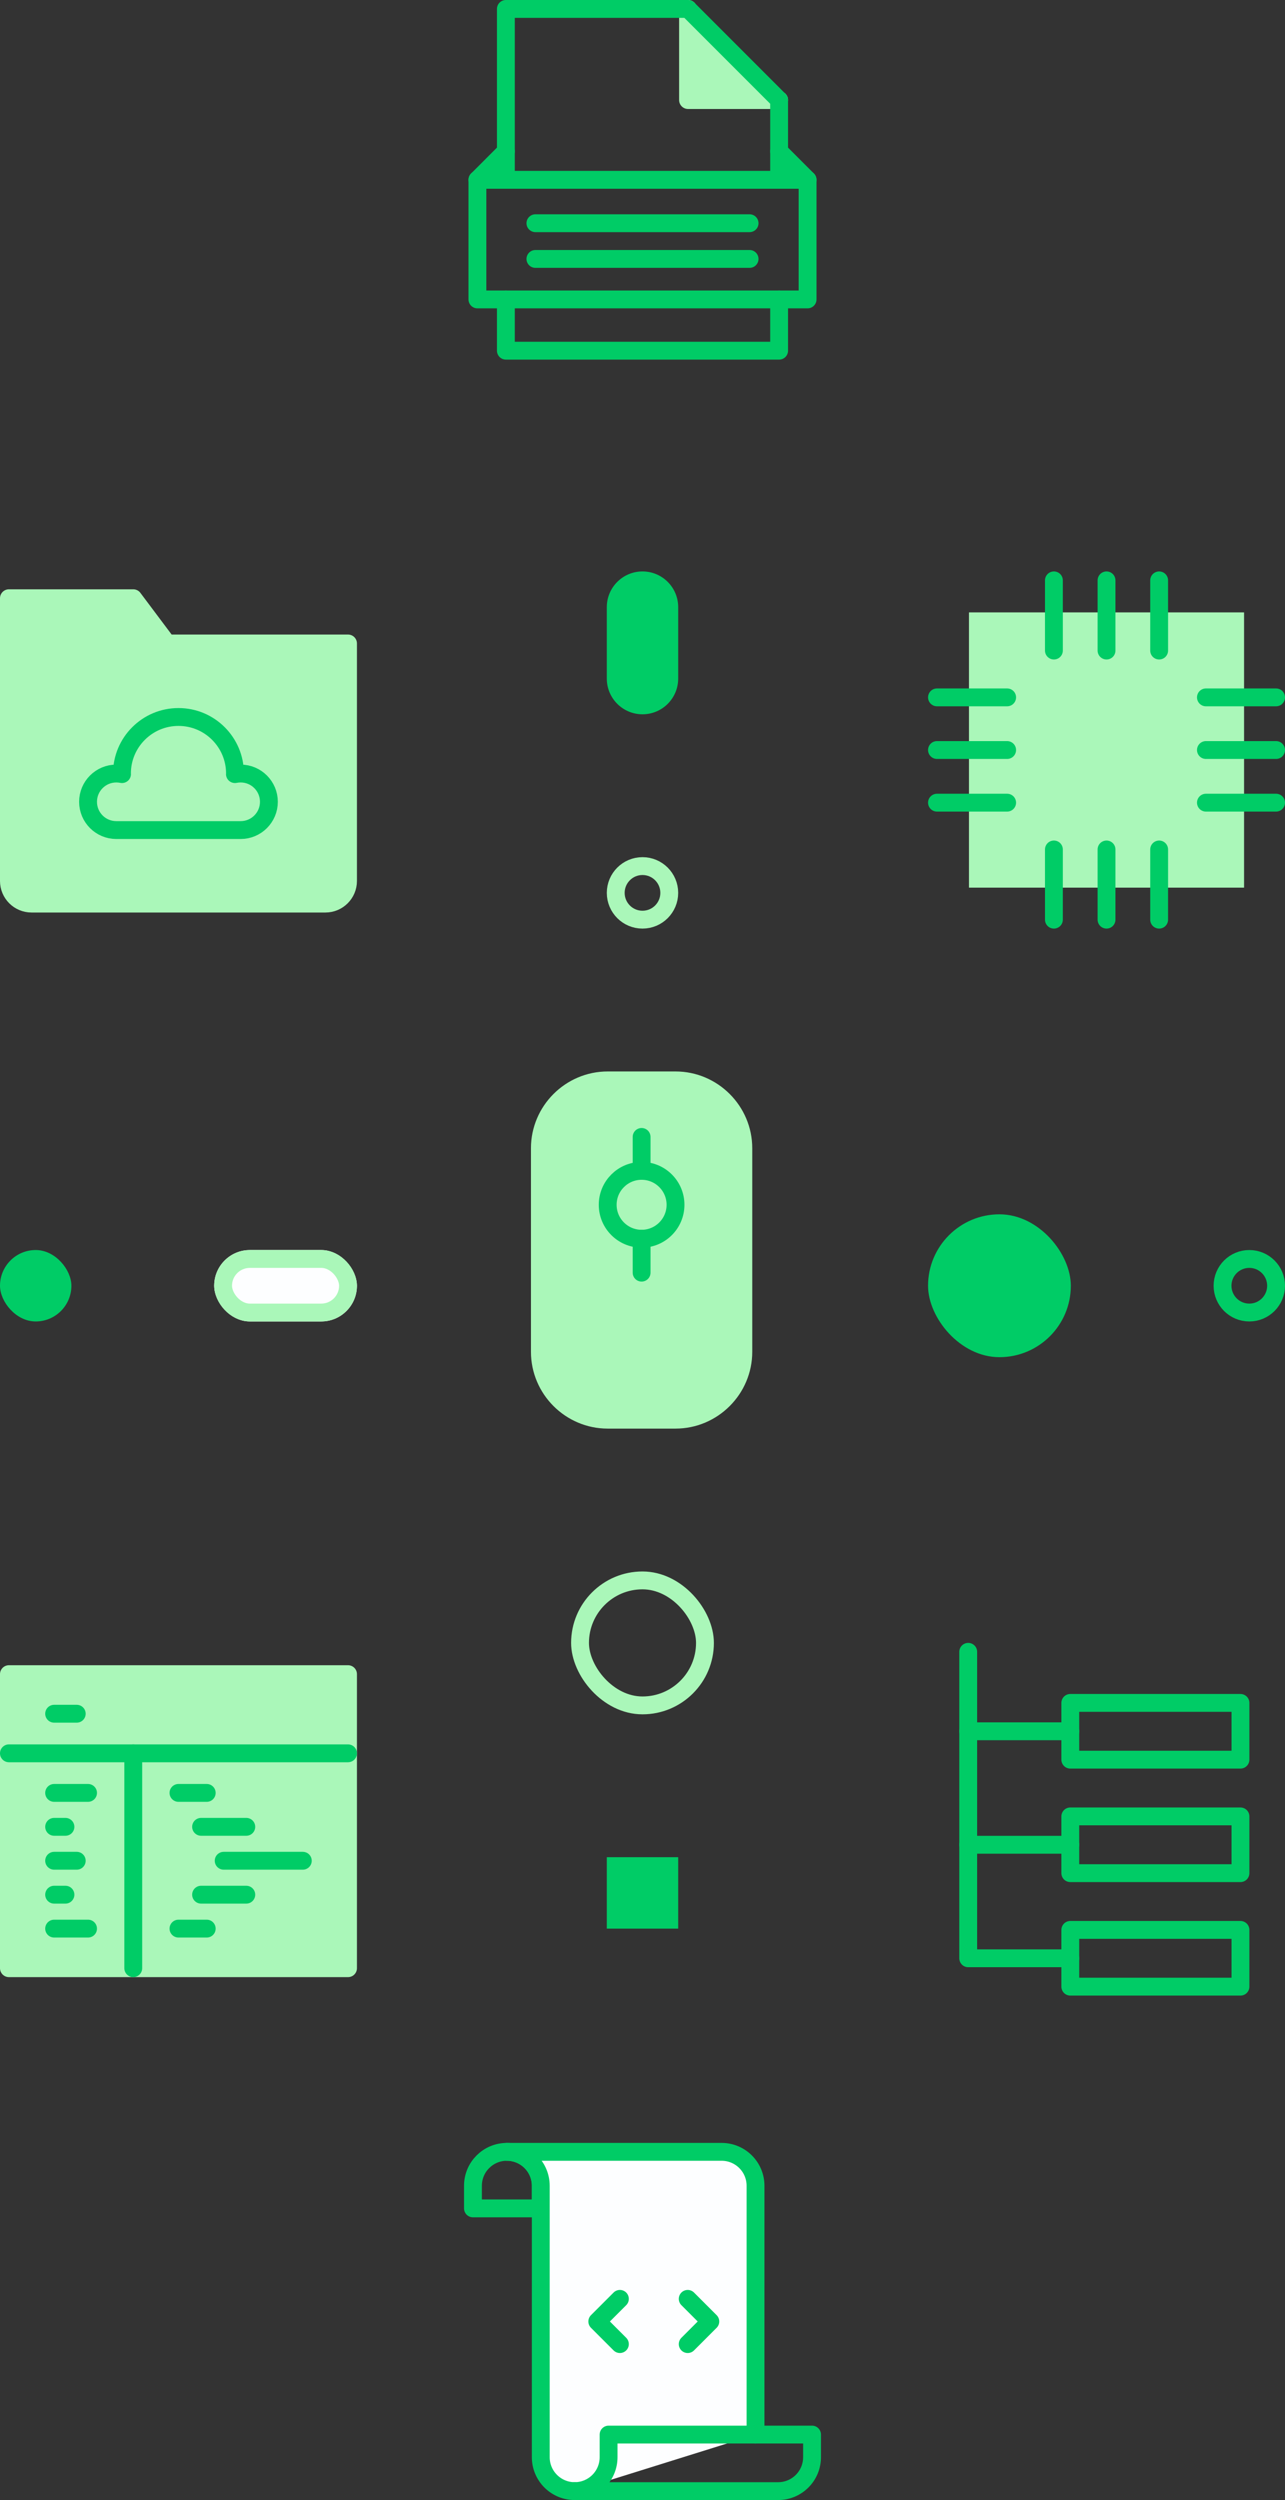 <?xml version="1.0" encoding="UTF-8"?>
<svg width="288px" height="560px" viewBox="0 0 288 560" version="1.1" xmlns="http://www.w3.org/2000/svg" xmlns:xlink="http://www.w3.org/1999/xlink">
    <rect x="0" y="0" width="288" height="560" fill="#333333" stroke="none"/>
    <!-- Generator: sketchtool 47.1 (45422) - http://www.bohemiancoding.com/sketch -->
    <title>9F53B258-B7D7-424F-BE80-A990ACC83452</title>
    <desc>Created with sketchtool.</desc>
    <defs>
        <rect id="path-1" x="48" y="152" width="32" height="16" rx="8"></rect>
    </defs>
    <g id="Page-1" stroke="none" stroke-width="1" fill="none" fill-rule="evenodd">
        <g id="CA.02L.-Services" transform="translate(-960, -1024)">
            <g id="illus-dev" transform="translate(960, 1024)">
                <g id="Icons" transform="translate(2, 2)" stroke-width="4">
                    <g id="patch-19" transform="translate(208, 128)">
                        <rect id="Rectangle-path" stroke="#AAF7B9" fill="#AAF7B9" stroke-linecap="square" x="9.172" y="9.172" width="57.655" height="57.655"></rect>
                        <path d="M38,0 L38,15.724" id="Shape" stroke="#00CC66" stroke-linecap="round"></path>
                        <path d="M49.793,0 L49.793,15.724" id="Shape" stroke="#00CC66" stroke-linecap="round"></path>
                        <path d="M26.207,0 L26.207,15.724" id="Shape" stroke="#00CC66" stroke-linecap="round"></path>
                        <path d="M76,38 L60.276,38" id="Shape" stroke="#00CC66" stroke-linecap="round"></path>
                        <path d="M76,49.793 L60.276,49.793" id="Shape" stroke="#00CC66" stroke-linecap="round"></path>
                        <path d="M76,26.207 L60.276,26.207" id="Shape" stroke="#00CC66" stroke-linecap="round"></path>
                        <path d="M38,76 L38,60.276" id="Shape" stroke="#00CC66" stroke-linecap="round"></path>
                        <path d="M26.207,76 L26.207,60.276" id="Shape" stroke="#00CC66" stroke-linecap="round"></path>
                        <path d="M49.793,76 L49.793,60.276" id="Shape" stroke="#00CC66" stroke-linecap="round"></path>
                        <path d="M0,38 L15.724,38" id="Shape" stroke="#00CC66" stroke-linecap="round"></path>
                        <path d="M0,26.207 L15.724,26.207" id="Shape" stroke="#00CC66" stroke-linecap="round"></path>
                        <path d="M0,49.793 L15.724,49.793" id="Shape" stroke="#00CC66" stroke-linecap="round"></path>
                    </g>
                    <g id="mouse-09" transform="translate(119, 240)" stroke-linecap="round" stroke-linejoin="round">
                        <path d="M30.4,76 L15.2,76 C6.84,76 0,69.16 0,60.8 L0,15.2 C0,6.84 6.84,0 15.2,0 L30.4,0 C38.76,0 45.6,6.84 45.6,15.2 L45.6,60.8 C45.6,69.16 38.76,76 30.4,76 Z" id="Shape" stroke="#AAF7B9" fill="#AAF7B9"></path>
                        <path d="M22.8,35.467 L22.8,43.067" id="Shape" stroke="#00CC66"></path>
                        <path d="M22.8,12.667 L22.8,20.267" id="Shape" stroke="#00CC66"></path>
                        <circle id="Oval" stroke="#00CC66" cx="22.8" cy="27.867" r="7.6"></circle>
                    </g>
                    <g id="code-editor" transform="translate(0, 373)" stroke-linecap="round" stroke-linejoin="round">
                        <rect id="Rectangle-path" stroke="#AAF7B9" fill="#AAF7B9" x="0" y="0" width="76" height="65.867"></rect>
                        <path d="M10.133,26.6 L17.733,26.6" id="Shape" stroke="#00CC66"></path>
                        <path d="M10.133,41.8 L15.2,41.8" id="Shape" stroke="#00CC66"></path>
                        <path d="M10.133,34.2 L12.667,34.2" id="Shape" stroke="#00CC66"></path>
                        <path d="M10.133,49.4 L12.667,49.4" id="Shape" stroke="#00CC66"></path>
                        <path d="M10.133,57 L17.733,57" id="Shape" stroke="#00CC66"></path>
                        <path d="M38,26.6 L44.333,26.6" id="Shape" stroke="#00CC66"></path>
                        <path d="M43.067,34.2 L53.2,34.2" id="Shape" stroke="#00CC66"></path>
                        <path d="M48.133,41.8 L65.867,41.8" id="Shape" stroke="#00CC66"></path>
                        <path d="M43.067,49.4 L53.2,49.4" id="Shape" stroke="#00CC66"></path>
                        <path d="M38,57 L44.333,57" id="Shape" stroke="#00CC66"></path>
                        <path d="M27.867,17.733 L27.867,65.867" id="Shape" stroke="#00CC66"></path>
                        <path d="M10.133,8.867 L15.2,8.867" id="Shape" stroke="#00CC66"></path>
                        <path d="M0,17.733 L76,17.733" id="Shape" stroke="#00CC66"></path>
                    </g>
                    <g id="filter-organization" transform="translate(215, 368)" stroke="#00CC66" stroke-linecap="round" stroke-linejoin="round">
                        <path d="M0,43.22 L22.881,43.22" id="Shape"></path>
                        <path d="M0,17.797 L22.881,17.797" id="Shape"></path>
                        <polyline id="Shape" points="0 0 0 68.644 22.881 68.644"></polyline>
                        <rect id="Rectangle-path" x="22.881" y="11.441" width="38.136" height="12.712"></rect>
                        <rect id="Rectangle-path" x="22.881" y="62.288" width="38.136" height="12.712"></rect>
                        <rect id="Rectangle-path" x="22.881" y="36.864" width="38.136" height="12.712"></rect>
                    </g>
                    <g id="html" transform="translate(105, 0)" stroke-linecap="round">
                        <polyline id="Shape" stroke="#AAF7B9" fill="#AAF7B9" stroke-linejoin="round" points="47.207 0 47.207 20.414 67.621 20.414"></polyline>
                        <polyline id="Shape" stroke="#00CC66" stroke-linejoin="round" points="67.621 38.276 67.621 20.414 47.207 0 6.379 0 6.379 38.276"></polyline>
                        <polyline id="Shape" stroke="#00CC66" stroke-linejoin="round" points="6.379 65.069 6.379 76.552 67.621 76.552 67.621 65.069"></polyline>
                        <path d="M74,38.276 L0,38.276" id="Shape" stroke="#00CC66" stroke-linejoin="round"></path>
                        <polyline id="Shape" stroke="#00CC66" stroke-linejoin="round" points="6.379 31.897 0 38.276 0 65.069 74 65.069 74 38.276 67.621 31.897"></polyline>
                        <path d="M13,48 L61,48" id="Line-2" stroke="#00CC66"></path>
                        <path d="M13,56 L61,56" id="Line-2" stroke="#00CC66"></path>
                    </g>
                    <g id="folder-cloud" transform="translate(0, 132)" fill="#AAF7B9" stroke-linecap="round" stroke-linejoin="round">
                        <path d="M70.933,68.4 L5.067,68.4 C2.269,68.4 0,66.131 0,63.333 L0,0 L27.867,0 L35.467,10.133 L76,10.133 L76,63.333 C76,66.131 73.731,68.4 70.933,68.4 Z" id="Shape" stroke="#AAF7B9"></path>
                        <path d="M51.933,39.267 C51.495,39.267 51.067,39.311 50.654,39.396 C50.654,39.352 50.667,39.311 50.667,39.267 C50.667,32.271 44.996,26.6 38,26.6 C31.004,26.6 25.333,32.271 25.333,39.267 C25.333,39.311 25.346,39.352 25.346,39.396 C24.933,39.311 24.505,39.267 24.067,39.267 C20.569,39.267 17.733,42.103 17.733,45.6 C17.733,49.097 20.569,51.933 24.067,51.933 C25.228,51.933 50.772,51.933 51.933,51.933 C55.431,51.933 58.267,49.097 58.267,45.6 C58.267,42.103 55.431,39.267 51.933,39.267 Z" id="Shape" stroke="#00CC66"></path>
                    </g>
                    <g id="paper-dev" transform="translate(104, 480)" stroke="#00CC66" stroke-linecap="round" stroke-linejoin="round">
                        <path d="M0,7.6 C0,3.402 3.402,0 7.6,0 C11.798,0 15.2,3.402 15.2,7.6 L15.2,12.667 L0,12.667 L0,7.6 Z" id="Shape"></path>
                        <path d="M63.333,63.333 L63.333,7.6 C63.333,3.402 59.931,0 55.733,0 L7.6,0 C11.798,0 15.2,3.402 15.2,7.6 L15.2,68.4 C15.2,72.598 18.602,76 22.8,76" id="Shape" fill="#FDFEFF"></path>
                        <path d="M30.4,68.4 C30.4,72.598 26.998,76 22.8,76 L68.4,76 C72.598,76 76,72.598 76,68.4 L76,63.333 L30.4,63.333 L30.4,68.4 Z" id="Shape"></path>
                        <polyline id="Shape" points="32.933 32.933 27.867 38 32.933 43.067"></polyline>
                        <polyline id="Shape" points="48.133 32.933 53.2 38 48.133 43.067"></polyline>
                    </g>
                </g>
                <g id="decor-details" transform="translate(0, 128)">
                    <rect id="Rectangle-2" fill="#00CC66" x="136" y="288" width="16" height="16"></rect>
                    <rect id="Rectangle-2" fill="#00CC66" x="0" y="152" width="16" height="16" rx="8"></rect>
                    <rect id="Rectangle-2" stroke="#AAF7B9" stroke-width="4" x="130" y="226" width="28" height="28" rx="14"></rect>
                    <g id="Rectangle-2">
                        <use fill="#FDFEFF" fill-rule="evenodd" xlink:href="#path-1"></use>
                        <rect stroke="#AAF7B9" stroke-width="4" x="50" y="154" width="28" height="12" rx="6"></rect>
                    </g>
                    <path d="M144,-1.03358077e-14 L144,-1.03358077e-14 L144,-1.0658141e-14 C148.418,-1.14697748e-14 152,3.582 152,8 L152,23.998 L152,23.998 C152,28.417 148.418,31.998 144,31.998 L144,31.998 L144,31.998 C139.582,31.998 136,28.417 136,23.998 L136,8 L136,8 C136,3.582 139.582,-9.84650729e-15 144,-1.0658141e-14 Z" id="Rectangle-2" fill="#00CC66"></path>
                    <path d="M144,66 C140.686,66 138,68.686 138,72 L138,72 C138,75.314 140.686,78 144,78 C147.313,78 150,75.314 150,72 L150,72 C150,68.686 147.313,66 144,66 Z" id="Rectangle-2" stroke="#AAF7B9" stroke-width="4"></path>
                    <path d="M280,154 C276.686,154 274,156.686 274,160 L274,160 C274,163.314 276.686,166 280,166 C283.313,166 286,163.314 286,160 L286,160 C286,156.686 283.313,154 280,154 Z" id="Rectangle-2" stroke="#00CC66" stroke-width="4"></path>
                    <rect id="Rectangle-2" fill="#00CC66" x="208" y="144" width="32" height="32" rx="16"></rect>
                </g>
            </g>
        </g>
    </g>
</svg>